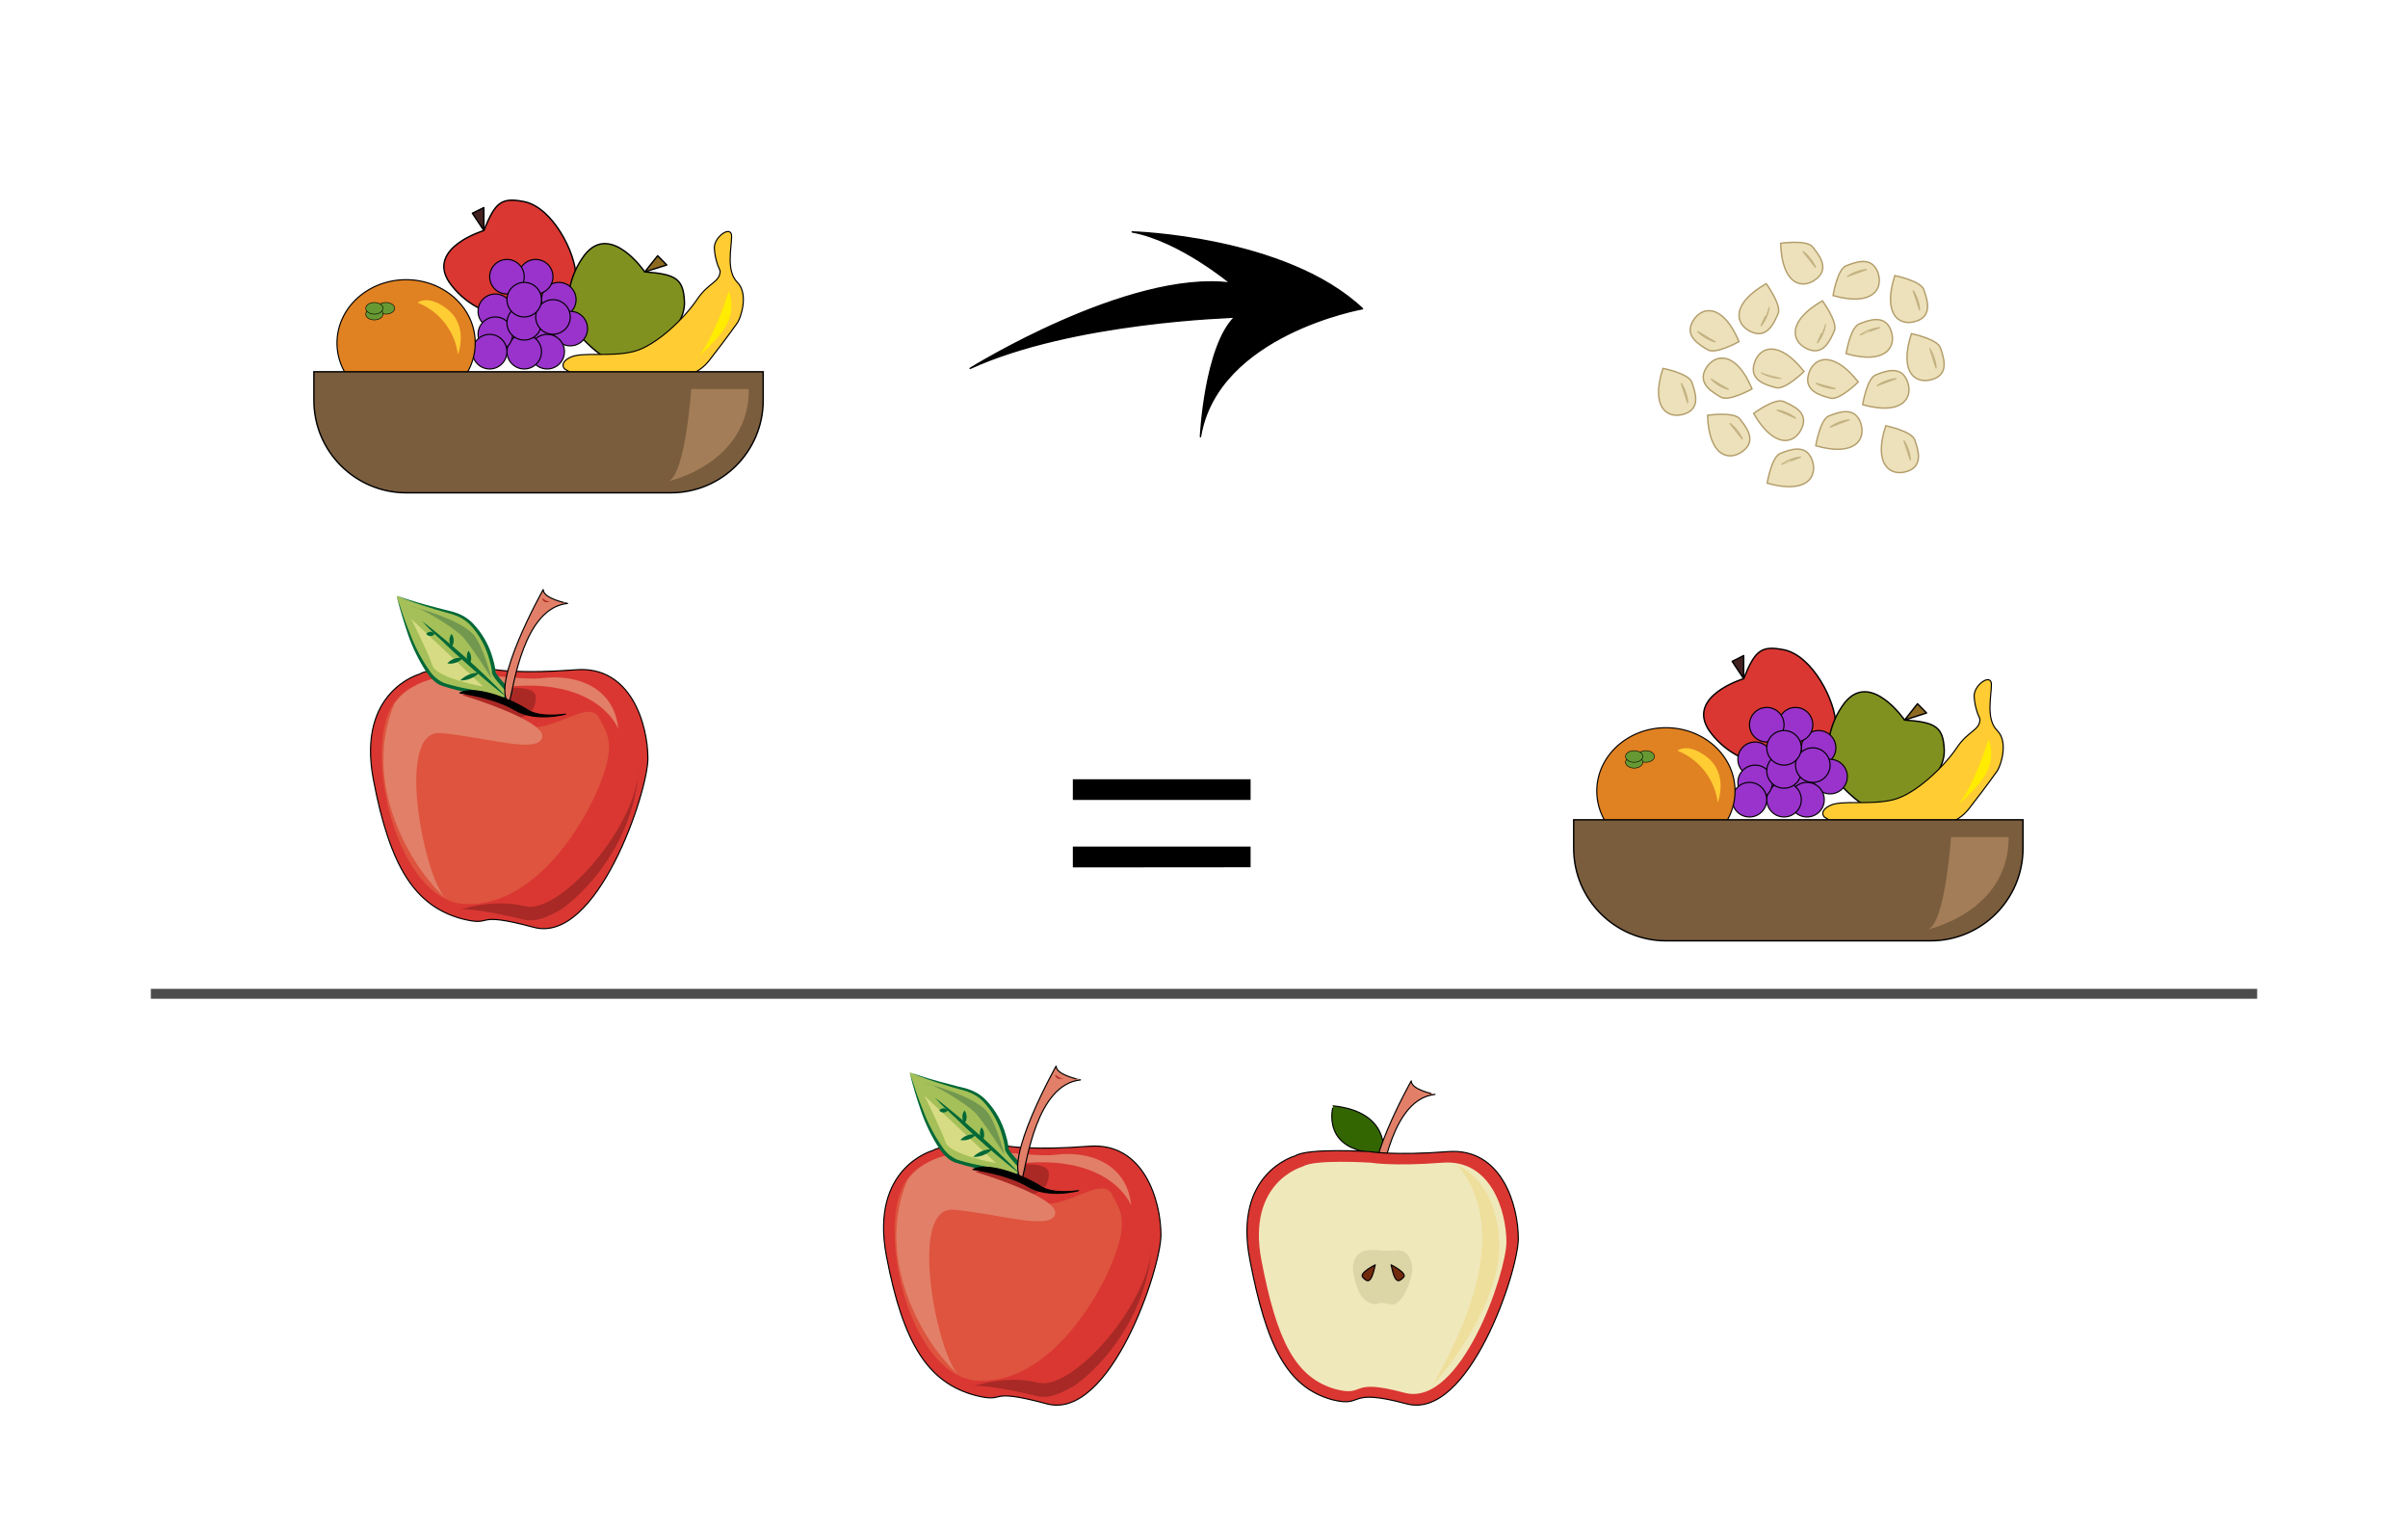 <?xml version="1.0" encoding="utf-8"?>
<!-- Generator: Adobe Illustrator 23.0.4, SVG Export Plug-In . SVG Version: 6.00 Build 0)  -->
<svg version="1.1" id="Layer_1" xmlns="http://www.w3.org/2000/svg" xmlns:xlink="http://www.w3.org/1999/xlink" x="0px" y="0px"
	 viewBox="0 0 1700 1080" style="enable-background:new 0 0 1700 1080;" xml:space="preserve">
<style type="text/css">
	.st0{fill:#DA3732;stroke:#000000;stroke-linejoin:round;}
	.st1{fill:#442222;stroke:#000000;stroke-linejoin:round;}
	.st2{fill:#819120;stroke:#000000;stroke-linejoin:round;}
	.st3{fill:#8E6A21;stroke:#000000;stroke-linejoin:round;}
	.st4{fill:#9933CC;stroke:#000000;stroke-width:0.8;stroke-miterlimit:10;}
	.st5{fill:#FFCC33;stroke:#000000;stroke-width:0.8;stroke-linecap:round;stroke-linejoin:round;}
	.st6{fill:#E08122;stroke:#000000;stroke-width:0.8;stroke-miterlimit:10;}
	.st7{fill:#669933;stroke:#000000;stroke-width:0.4;stroke-miterlimit:10;}
	.st8{fill:#7A5D3D;stroke:#000000;stroke-miterlimit:10;}
	.st9{fill:#FFCC33;}
	.st10{fill:#FFEC00;}
	.st11{fill:#A37D57;}
	.st12{stroke:#000000;stroke-linejoin:round;}
	.st13{fill:#DA3732;stroke:#000000;stroke-width:0.8;stroke-linejoin:round;}
	.st14{fill:#DE543E;}
	.st15{fill:#AB2925;}
	.st16{fill:#E27F68;}
	.st17{fill:#A5C058;}
	.st18{fill:#006837;}
	.st19{fill:#72974F;}
	.st20{fill:#D7DC84;}
	.st21{fill:#E27F68;stroke:#000000;stroke-width:0.8;stroke-linecap:round;stroke-linejoin:round;}
	.st22{stroke:#000000;stroke-width:0.8;stroke-linecap:round;stroke-linejoin:round;}
	.st23{fill:#A82925;}
	.st24{opacity:0.7;fill:none;stroke:#000000;stroke-width:7;stroke-miterlimit:10;enable-background:new    ;}
	.st25{fill:#336600;stroke:#000000;stroke-width:0.8;stroke-linecap:round;stroke-linejoin:round;}
	.st26{fill:#EFE8BB;}
	.st27{opacity:0.28;fill:#ADA471;enable-background:new    ;}
	.st28{fill:#722A0D;stroke:#000000;stroke-width:0.8;stroke-linejoin:round;}
	.st29{fill:#EFDF9C;}
	.st30{fill:#ECE1BA;stroke:#B39D6A;stroke-miterlimit:10;}
	.st31{opacity:0.72;fill:#ECE1BA;stroke:#B39D6A;stroke-width:0.81;stroke-linejoin:bevel;enable-background:new    ;}
</style>
<g id="fruits">
	<path class="st0" d="M341.6,162.7c0,0-40.7,12.2-24.4,36.6c10.3,14.6,26.8,23.7,44.7,24.4c0,0,44.7-12.2,44.7-28.5
		s-16.3-48.8-36.6-52.9C354.1,139.2,349.7,142.4,341.6,162.7z"/>
	<polygon class="st1" points="333.5,150.5 341.6,162.7 341.6,146.5 	"/>
	<path class="st2" d="M455.2,191.9c0,0-24-35.1-42.3-12.2c-10.9,14.3-14.5,32.8-9.7,50.1c0,0,24.4,31.4,40.1,26.5
		C459,251.4,484,232,483.2,213C482.5,196.6,477,193.5,455.2,191.9z"/>
	<polygon class="st3" points="464.3,180.5 455.2,191.9 470.7,187 	"/>
	<circle class="st4" cx="382.3" cy="231.9" r="12.2"/>
	<circle class="st4" cx="370.1" cy="215.6" r="12.2"/>
	<circle class="st4" cx="361.9" cy="235.9" r="12.2"/>
	<circle class="st4" cx="394.5" cy="211.5" r="12.2"/>
	<circle class="st4" cx="378.2" cy="195.3" r="12.2"/>
	<circle class="st4" cx="357.9" cy="195.3" r="12.2"/>
	<circle class="st4" cx="402.6" cy="231.9" r="12.2"/>
	<circle class="st4" cx="386.3" cy="248.2" r="12.2"/>
	<circle class="st4" cx="370.1" cy="248.2" r="12.2"/>
	<circle class="st4" cx="349.7" cy="219.7" r="12.2"/>
	<circle class="st4" cx="349.7" cy="235.9" r="12.2"/>
	<circle class="st4" cx="345.7" cy="248.2" r="12.2"/>
	<circle class="st4" cx="370.1" cy="227.8" r="12.2"/>
	<circle class="st4" cx="390.4" cy="223.7" r="12.2"/>
	<circle class="st4" cx="370.1" cy="211.5" r="12.2"/>
	<path class="st5" d="M508.4,191.2c-2.4-5.1-3.8-10.6-4.1-16.3c0-8.1,12.2-16.3,12.2-8.1c0,8.1-4.1,24.4,4.1,32.5
		c8.1,8.1,2.4,25.1,0,28.5c-7,9.9-15,20.3-19.9,26.6c-3.3,4.3-7.7,7.6-12.7,9.6c-16.6,6.7-55.3,18-89.5-3.7c0,0-4.1-4.1,4.1-8.1
		c8.1-4.1,28.5,0,44.7-4.1c16.3-4.1,36.6-24.4,44.7-36.6C500.1,199.3,508.4,199.3,508.4,191.2z"/>
	<ellipse class="st6" cx="286.7" cy="242.1" rx="48.8" ry="44.7"/>
	<ellipse class="st7" cx="272.5" cy="217.6" rx="6.1" ry="4.1"/>
	<ellipse class="st7" cx="264.3" cy="221.7" rx="6.1" ry="4.1"/>
	<ellipse class="st7" cx="264.3" cy="217.6" rx="6.1" ry="4.1"/>
	<path class="st8" d="M221.6,262.4h317.2l0,0v20.1c0,36.1-29.2,65.3-65.3,65.3H286.9c-36.1,0-65.3-29.2-65.3-65.3l0,0L221.6,262.4
		L221.6,262.4z"/>
	<path class="st9" d="M294.8,213.6c15.4,6.1,26.3,20.1,28.5,36.6c0,0,8.1-20.3-8.1-32.5C301.8,207.6,294.8,213.6,294.8,213.6z"/>
	<path class="st10" d="M510.4,217.6c0,0-12.2,32.5-20.3,36.6c0,0,20.3-16.3,24.4-28.5c2.5-6.5,2.5-13.8,0-20.3L510.4,217.6z"/>
	<path class="st11" d="M528.7,274.6H488c0,0-4.1,61-16.3,65.1C471.8,339.7,528.7,327.5,528.7,274.6z"/>
</g>
<g id="fruits_1_">
	<path class="st0" d="M1231,479c0,0-40.7,12.2-24.4,36.6c10.3,14.6,26.8,23.7,44.7,24.4c0,0,44.7-12.2,44.7-28.5
		s-16.3-48.8-36.6-52.9C1243.5,455.5,1239.1,458.7,1231,479z"/>
	<polygon class="st1" points="1222.9,466.8 1231,479 1231,462.7 	"/>
	<path class="st2" d="M1344.6,508.2c0,0-24-35.1-42.3-12.2c-10.9,14.3-14.5,32.8-9.7,50.1c0,0,24.4,31.4,40.1,26.5
		s40.7-24.4,39.9-43.4C1371.9,512.9,1366.4,509.7,1344.6,508.2z"/>
	<polygon class="st3" points="1353.7,496.7 1344.6,508.2 1360.1,503.2 	"/>
	<circle class="st4" cx="1271.7" cy="548.1" r="12.2"/>
	<circle class="st4" cx="1259.5" cy="531.9" r="12.2"/>
	<circle class="st4" cx="1251.3" cy="552.2" r="12.2"/>
	<circle class="st4" cx="1283.9" cy="527.8" r="12.2"/>
	<circle class="st4" cx="1267.6" cy="511.5" r="12.2"/>
	<circle class="st4" cx="1247.3" cy="511.5" r="12.2"/>
	<circle class="st4" cx="1292" cy="548.1" r="12.2"/>
	<circle class="st4" cx="1275.7" cy="564.4" r="12.2"/>
	<circle class="st4" cx="1259.5" cy="564.4" r="12.2"/>
	<circle class="st4" cx="1239.1" cy="535.9" r="12.2"/>
	<circle class="st4" cx="1239.1" cy="552.2" r="12.2"/>
	<circle class="st4" cx="1235.1" cy="564.4" r="12.2"/>
	<circle class="st4" cx="1259.5" cy="544.1" r="12.2"/>
	<circle class="st4" cx="1279.8" cy="540" r="12.2"/>
	<circle class="st4" cx="1259.5" cy="527.8" r="12.2"/>
	<path class="st5" d="M1397.8,507.5c-2.4-5.1-3.8-10.6-4.1-16.3c0-8.1,12.2-16.3,12.2-8.1s-4.1,24.4,4.1,32.5s2.4,25.1,0,28.5
		c-7,9.9-15,20.3-19.9,26.6c-3.3,4.3-7.7,7.6-12.7,9.6c-16.6,6.7-55.3,18-89.5-3.7c0,0-4.1-4.1,4.1-8.1c8.1-4.1,28.5,0,44.7-4.1
		c16.3-4.1,36.6-24.4,44.7-36.6C1389.5,515.6,1397.8,515.6,1397.8,507.5z"/>
	<ellipse class="st6" cx="1176.1" cy="558.3" rx="48.8" ry="44.7"/>
	<ellipse class="st7" cx="1161.9" cy="533.9" rx="6.1" ry="4.1"/>
	<ellipse class="st7" cx="1153.7" cy="538" rx="6.1" ry="4.1"/>
	<ellipse class="st7" cx="1153.7" cy="533.9" rx="6.1" ry="4.1"/>
	<path class="st8" d="M1111,578.6h317.2l0,0v20.1c0,36.1-29.2,65.3-65.3,65.3h-186.6c-36.1,0-65.3-29.2-65.3-65.3l0,0L1111,578.6
		L1111,578.6z"/>
	<path class="st9" d="M1184.2,529.8c15.4,6.1,26.3,20.1,28.5,36.6c0,0,8.1-20.3-8.1-32.5C1191.2,523.9,1184.2,529.8,1184.2,529.8z"
		/>
	<path class="st10" d="M1399.8,533.9c0,0-12.2,32.5-20.3,36.6c0,0,20.3-16.3,24.4-28.5c2.5-6.5,2.5-13.8,0-20.3L1399.8,533.9z"/>
	<path class="st11" d="M1418.1,590.8h-40.7c0,0-4.1,61-16.3,65.1C1361.2,655.9,1418.1,643.7,1418.1,590.8z"/>
</g>
<title>Artboard 3</title>
<path class="st12" d="M684.9,260c0,0,111.4-69.3,183.7-60.2c0,0-36.1-30.1-69.3-36.1c0,0,108.4,3,162.6,54.2
	c0,0-102.4,18.1-114.4,90.3c0,0,3-63.2,24.1-84.3C871.6,223.9,757.2,226.9,684.9,260z"/>
<g id="apple">
	<path class="st13" d="M296.4,475.7c0,0-44.7,11.9-32.8,74.5c11.9,62.6,29.8,89.4,62.6,98.3c23.8,6,6-6,50.7,6
		c44.7,11.9,80.5-95.4,80.5-119.2s-11.9-65.6-50.7-62.6c-38.7,3-56.6,0-56.6,0S305.3,469.7,296.4,475.7z"/>
	<path class="st14" d="M330.7,498c0,0,32.8,17.9,50.7,14.9c17.9-3,35.8-17.9,41.7-6c6,11.9,11.9,17.9,0,47.7S375.4,641,327.7,638
		S256.2,530.7,277,497.9C297.9,465.2,330.7,498,330.7,498z"/>
	<path class="st15" d="M321.7,492.1c0,0,56.6-14.9,56.6,0S363.5,507,363.5,507S342.6,492.1,321.7,492.1z"/>
	<path class="st16" d="M436.5,514.4c0,0-17.9-47.7-110.3-23.8c0,0,59.6,17.9,56.6,29.8c-3,11.9-38.7,0-71.5-3s-11.9,101.3,3,116.2
		c-23.8-20.9-59.6-80.5-35.8-137.1c23.8-32.8,80.5-14.9,104.3-17.9C406.7,475.7,433.5,484.6,436.5,514.4z"/>
	<g>
		<path class="st17" d="M280,420.5c0,0,14.9,56.6,32.8,62.6s35.8,6,41.7,11.9l6-6c0,0-11.9-11.9-11.9-14.9s-6-35.8-29.8-41.7
			C305.6,429.3,292.7,425.3,280,420.5z"/>
		<path class="st18" d="M280,420.5c3,9.2,6,18.4,9.7,27.3c3.4,9,7.9,17.5,13.4,25.4c2.5,3.9,6.1,6.9,10.3,8.8
			c4.6,1.5,9.2,2.7,13.9,3.6l14.2,2.8c2.4,0.5,4.8,1.1,7.2,1.9c2.5,0.7,4.9,2,6.9,3.8h-2.1l6-6v2.1c-3.4-3.4-6.6-7-9.6-10.8
			c-0.8-1-1.5-2.1-2.1-3.2c-0.2-0.4-0.3-0.7-0.4-1.1c-0.1-0.2-0.1-0.5-0.1-0.7V474c0-0.4-0.1-1.1-0.2-1.6c-0.4-2.3-0.9-4.5-1.6-6.8
			c-2.4-9-6.9-17.3-13.2-24.2c-3.2-3.4-7.2-5.9-11.6-7.4c-2.1-0.8-4.5-1.3-6.8-2s-4.6-1.3-6.9-2C297.8,427.2,288.8,424.2,280,420.5z
			 M280,420.5c8.9,3,18.1,5.8,27.3,8.1l6.9,1.8c2.3,0.6,4.6,1,6.9,1.8c4.7,1.5,9,4,12.5,7.5c6.8,7,11.7,15.6,14.3,25
			c0.7,2.3,1.3,4.7,1.7,7.1c0.1,0.6,0.2,1.3,0.2,1.9v0.4l0,0c0.1,0.2,0.1,0.4,0.2,0.6c0.5,1,1.2,1.9,1.8,2.7
			c2.9,3.6,6.1,7.1,9.4,10.4l1,1l-1,1l-6,6l-1,1l-1.1-1c-1.7-1.4-3.6-2.5-5.7-3.1c-2.2-0.7-4.5-1.4-6.9-1.8l-14.2-3
			c-4.8-1-9.5-2.3-14.1-3.8c-2.5-0.9-4.7-2.3-6.5-4.2c-1.8-1.7-3.4-3.7-4.8-5.7c-5.3-8.2-9.6-17-12.8-26.2
			C285.1,439.1,282.3,429.9,280,420.5z"/>
	</g>
	<path class="st19" d="M290.4,428c0,0,35.8,8.9,44.7,20.9c6.4,8.6,11.9,29.8,11.9,29.8s-14.9-23.8-20.9-29.8
		C320.2,442.9,296.4,428,290.4,428z"/>
	<path class="st20" d="M290.4,436.9l50.7,47.7c0,0-32.8-6-35.8-14.9C302.4,460.8,290.4,436.9,290.4,436.9z"/>
	<path class="st18" d="M297.9,438.4c5.4,4,10.5,8.3,15.7,12.6s10.1,8.7,15.1,13.1s9.9,8.9,14.7,13.6l7.2,7c2.3,2.4,4.7,4.8,7,7.2
		c-2.7-2-5.3-4.1-7.9-6.2l-7.7-6.4c-5.1-4.3-10.1-8.7-15.1-13.2c-5-4.4-9.9-8.9-14.7-13.7C307.2,447.9,302.4,443.3,297.9,438.4z"/>
	<path class="st18" d="M318.8,447.4c1,1.3,1.5,3,1.5,4.6c0,1.7-0.5,3.3-1.5,4.6c-1-1.3-1.5-2.9-1.5-4.6
		C317.2,450.3,317.8,448.7,318.8,447.4z"/>
	<path class="st18" d="M326.8,464.4c-1.3,1.5-3.1,2.7-5,3.3c-1.9,0.7-4,0.9-6,0.5c1.3-1.5,3.1-2.7,5-3.3
		C322.7,464.2,324.8,464.1,326.8,464.4z"/>
	<path class="st18" d="M338.3,474.8c-1.7,1.8-3.8,3.2-6.1,4.1c-2.3,1-4.8,1.4-7.3,1.3c3.6-3.6,8.5-5.5,13.6-5.4H338.3z"/>
	<path class="st18" d="M306.9,447.4c-0.7,0.9-1.8,1.5-3,1.5s-2.3-0.6-3-1.5c0.7-0.9,1.8-1.5,3-1.5S306.2,446.5,306.9,447.4z"/>
	<path class="st18" d="M331.5,468.7c-2.2-2.6-2.6-6.4-0.8-9.4c1.1,1.2,1.8,2.8,1.9,4.5C332.8,465.5,332.4,467.2,331.5,468.7z"/>
	<path class="st21" d="M383.5,416.1c0,0-37.9,67.5-24.1,80.5c3.4-12.9,10.3-67.5,41.3-70.7C400.7,425.8,383.5,422.6,383.5,416.1z"/>
	<path class="st22" d="M324.7,489.1c0,0,23.8,3,38.7,11.9c14.9,8.9,35.8,3,35.8,3s-17.9,3-26.8-3C363.5,495,336.6,483.1,324.7,489.1
		z"/>
	<path class="st23" d="M323.2,642.6c0,0,23.8-8.9,47.7-3c23.8,6,80.5-56.6,80.5-101.3c-3,65.6-51.3,101.6-56.6,104.3
		c-6,3-14.9,8.9-25.6,6.3C355,645.3,326.2,639.6,323.2,642.6z"/>
	<path class="st15" d="M382.8,422c1.6,1.6,3.7,2.7,6,3h-3C384.2,425,382.8,423.7,382.8,422z"/>
</g>
<g id="apple_1_">
	<path class="st13" d="M658.6,812c0,0-44.7,11.9-32.8,74.5s29.8,89.4,62.6,98.3c23.8,6,6-6,50.7,6c44.7,11.9,80.5-95.4,80.5-119.2
		S807.7,806,768.9,809c-38.7,3-56.6,0-56.6,0S667.5,806.1,658.6,812z"/>
	<path class="st14" d="M692.8,834.4c0,0,32.8,17.9,50.7,14.9s35.8-17.9,41.7-6c6,11.9,11.9,17.9,0,47.7s-47.7,86.4-95.4,83.4
		s-71.5-107.3-50.7-140.1C660.1,801.6,692.8,834.4,692.8,834.4z"/>
	<path class="st15" d="M683.9,828.4c0,0,56.6-14.9,56.6,0s-14.9,14.9-14.9,14.9S704.8,828.4,683.9,828.4z"/>
	<path class="st16" d="M798.6,850.8c0,0-17.9-47.7-110.3-23.8c0,0,59.6,17.9,56.6,29.8c-3,11.9-38.7,0-71.5-3s-11.9,101.3,3,116.2
		c-23.8-20.9-59.6-80.5-35.8-137.1C664.5,800.1,721.1,818,745,815C768.8,812,795.6,821,798.6,850.8z"/>
	<g>
		<path class="st17" d="M642.2,756.9c0,0,14.9,56.6,32.8,62.6c17.9,6,35.8,6,41.7,11.9l6-6c0,0-11.9-11.9-11.9-14.9
			s-6-35.8-29.8-41.7C667.8,765.6,654.8,761.7,642.2,756.9z"/>
		<path class="st18" d="M642.2,756.9c3,9.2,6,18.4,9.7,27.3c3.4,9,7.9,17.5,13.4,25.4c2.5,3.9,6.1,6.9,10.3,8.8
			c4.6,1.5,9.2,2.7,13.9,3.6l14.2,2.8c2.4,0.5,4.8,1.1,7.2,1.9c2.5,0.7,4.9,2,6.9,3.8h-2.1l6-6v2.1c-3.4-3.4-6.6-7-9.6-10.8
			c-0.8-1-1.5-2.1-2.1-3.2c-0.2-0.4-0.3-0.7-0.4-1.1c-0.1-0.2-0.1-0.5-0.1-0.7v-0.4c0-0.4-0.1-1.1-0.2-1.6c-0.4-2.3-0.9-4.5-1.6-6.8
			c-2.4-9-6.9-17.3-13.2-24.2c-3.2-3.4-7.2-5.9-11.6-7.4c-2.1-0.8-4.5-1.3-6.8-2s-4.6-1.3-6.9-2C660,763.6,650.9,760.6,642.2,756.9z
			 M642.2,756.9c8.9,3,18.1,5.8,27.3,8.1l6.9,1.8c2.3,0.6,4.6,1,6.9,1.8c4.7,1.5,9,4,12.5,7.5c6.8,7,11.7,15.6,14.3,25
			c0.7,2.3,1.3,4.7,1.7,7.1c0.1,0.6,0.2,1.3,0.2,1.9v0.4l0,0c0.1,0.2,0.1,0.4,0.2,0.6c0.5,1,1.2,1.9,1.8,2.7
			c2.9,3.6,6.1,7.1,9.4,10.4l1,1l-1,1l-6,6l-1,1l-1.1-1c-1.7-1.4-3.6-2.5-5.7-3.1c-2.2-0.7-4.5-1.4-6.9-1.8l-14.2-3
			c-4.8-1-9.5-2.3-14.1-3.8c-2.5-0.9-4.7-2.3-6.5-4.2c-1.8-1.7-3.4-3.7-4.8-5.7c-5.3-8.2-9.6-17-12.8-26.2
			C647.2,775.5,644.4,766.2,642.2,756.9z"/>
	</g>
	<path class="st19" d="M652.6,764.3c0,0,35.8,8.9,44.7,20.9c6.4,8.6,11.9,29.8,11.9,29.8s-14.9-23.8-20.9-29.8
		S658.6,764.3,652.6,764.3z"/>
	<path class="st20" d="M652.6,773.3l50.7,47.7c0,0-32.8-6-35.8-14.9C664.5,797.1,652.6,773.3,652.6,773.3z"/>
	<path class="st18" d="M660.1,774.8c5.4,4,10.5,8.3,15.7,12.6c5.1,4.3,10.1,8.7,15.1,13.1c5,4.4,9.9,8.9,14.7,13.6l7.2,7
		c2.3,2.4,4.7,4.8,7,7.2c-2.7-2-5.3-4.1-7.9-6.2l-7.7-6.4c-5.1-4.3-10.1-8.7-15.1-13.2c-5-4.4-9.9-8.9-14.7-13.7
		C669.4,784.3,664.5,779.7,660.1,774.8z"/>
	<path class="st18" d="M680.9,783.7c1,1.3,1.5,3,1.5,4.6c0,1.7-0.5,3.3-1.5,4.6c-1-1.3-1.5-2.9-1.5-4.6
		C679.4,786.7,679.9,785,680.9,783.7z"/>
	<path class="st18" d="M689,800.8c-1.3,1.5-3.1,2.7-5,3.3c-1.9,0.7-4,0.9-6,0.5c1.3-1.5,3.1-2.7,5-3.3
		C684.9,800.6,687,800.4,689,800.8z"/>
	<path class="st18" d="M700.5,811.1c-1.7,1.8-3.8,3.2-6.1,4.1c-2.3,1-4.8,1.4-7.3,1.3c3.6-3.6,8.5-5.5,13.6-5.4L700.5,811.1
		L700.5,811.1z"/>
	<path class="st18" d="M669.1,783.7c-0.7,0.9-1.8,1.5-3,1.5s-2.3-0.6-3-1.5c0.7-0.9,1.8-1.5,3-1.5
		C667.3,782.3,668.4,782.8,669.1,783.7z"/>
	<path class="st18" d="M693.7,805c-2.2-2.6-2.6-6.4-0.8-9.4c1.1,1.2,1.8,2.8,1.9,4.5C694.9,801.8,694.6,803.5,693.7,805z"/>
	<path class="st21" d="M745.6,752.4c0,0-37.9,67.5-24.1,80.5c3.4-12.9,10.3-67.5,41.3-70.7C762.9,762.1,745.6,758.9,745.6,752.4z"/>
	<path class="st22" d="M686.9,825.4c0,0,23.8,3,38.7,11.9s35.8,3,35.8,3s-17.9,3-26.8-3S698.8,819.5,686.9,825.4z"/>
	<path class="st23" d="M685.4,978.9c0,0,23.8-8.9,47.7-3c23.8,6,80.5-56.6,80.5-101.3c-3,65.6-51.3,101.6-56.6,104.3
		c-6,3-14.9,8.9-25.6,6.3C717.2,981.6,688.4,975.9,685.4,978.9z"/>
	<path class="st15" d="M745,758.4c1.6,1.6,3.7,2.7,6,3h-3C746.3,761.4,745,760,745,758.4z"/>
</g>
<path d="M757.4,564.6V550h125.5v14.6H757.4z M757.4,612.2v-14.7h125.5v14.6L757.4,612.2z"/>
<line class="st24" x1="106.5" y1="701.4" x2="1593.5" y2="701.4"/>
<g>
	<path class="st25" d="M976.6,814c0,0,5.1-29.3-35.4-33.5C941.2,780.4,931.1,814,976.6,814z"/>
	<path class="st21" d="M996.3,762.9c0,0-37.1,66.1-23.6,78.8c3.4-12.7,10.1-66.1,40.4-69.3C1013.2,772.4,996.3,769.3,996.3,762.9z"
		/>
	<path class="st13" d="M914.4,815.8c0,0-43.8,11.7-32.1,72.9c11.7,61.3,26.3,90.4,58.3,99.2c23.3,5.8,8.8-8.8,52.5,2.9
		c43.8,11.7,78.8-93.4,78.8-116.7s-11.7-64.2-49.6-61.3s-55.4,0-55.4,0S923.1,810,914.4,815.8z"/>
	<path class="st26" d="M919.8,823.3c0,0-40,10.6-29.2,66.5s23.6,82.8,52.8,90.8c21.3,5.3,8.3-8.3,48.2,2.4
		c39.9,10.6,71.9-85.2,71.9-106.4s-10.6-58.7-45.2-56c-34.6,2.7-50.6,0-50.6,0S927.8,818,919.8,823.3z"/>
	<path class="st27" d="M962.6,883.1c0,0-9.6,2.6-7,16s6.4,19.2,13.4,21.1c5.1,1.3,2.5-2.2,12.1,0.3c9.6,2.6,16-19.5,16-24.6
		s-2.6-14.1-10.9-13.4c-4,0.4-8.1,0.4-12.1,0C974.1,882.4,964.5,881.8,962.6,883.1z"/>
	<path class="st28" d="M970.9,892.7c0,0-11.7,5.8-8.8,8.8S967.9,907.3,970.9,892.7z"/>
	<path class="st28" d="M982.1,892.7c0,0,11.7,5.8,8.8,8.8C987.9,904.4,985,907.3,982.1,892.7z"/>
	<path class="st29" d="M1029.2,822.7c0,0,26.3,8.8,29.2,52.5c2.9,43.8-40.8,96.3-46.7,102.1C1020.5,959.8,1073,875.2,1029.2,822.7z"
		/>
</g>
<g>
	<path class="st30" d="M1273.6,262.2c0,0-13.4,13.2-19.8,11.4c-6.4-1.8-18.9-4.7-15.4-16.9C1241.9,244.5,1255.9,239.5,1273.6,262.2z
		"/>
	<path class="st31" d="M1243.5,263.1c4.2,2.5,9.1,3.9,14,3.9C1257.5,267,1245,263.5,1243.5,263.1z"/>
	<path class="st30" d="M1311.9,269.6c0,0-13.3,13.2-19.7,11.4c-6.4-1.8-18.9-4.7-15.4-16.9C1280.3,251.9,1294.2,247,1311.9,269.6z"
		/>
	<path class="st31" d="M1281.9,270.4c4.2,2.5,9.1,3.8,14,3.9C1295.8,274.3,1283.4,271,1281.9,270.4z"/>
	<path class="st30" d="M1286.6,212.3c0,0,11.1,15.2,8.4,21.2c-2.7,6-7.4,18-19,12.8C1264.4,241.1,1261.6,226.6,1286.6,212.3z"/>
	<path class="st31" d="M1282.9,242.1c3.1-3.9,5.2-8.5,5.9-13.4C1288.9,228.7,1283.7,240.8,1282.9,242.1z"/>
	<path class="st30" d="M1246.9,200.2c0,0,11.1,15.2,8.4,21.2c-2.7,6-7.4,18-19,12.8C1224.7,228.9,1221.9,214.5,1246.9,200.2z"/>
	<path class="st31" d="M1243.2,230.1c3.1-3.9,5.2-8.5,5.9-13.4C1249.2,216.7,1243.9,228.7,1243.2,230.1z"/>
	<path class="st30" d="M1236.9,274.5c0,0-16.4,9.2-22,5.8c-5.7-3.4-17-9.5-10.5-20.4C1210.9,249.1,1226,248,1236.9,274.5z"/>
	<path class="st31" d="M1207.9,267.4c3.5,3.6,7.8,6.2,12.6,7.5C1220.4,274.9,1209.1,268.4,1207.9,267.4z"/>
	<path class="st30" d="M1227.7,241.1c0,0-16.4,9.2-22,5.8s-17-9.5-10.5-20.4C1201.7,215.6,1216.6,214.5,1227.7,241.1z"/>
	<path class="st31" d="M1198.5,233.9c3.5,3.6,7.8,6.1,12.6,7.5C1211.1,241.4,1199.8,234.8,1198.5,233.9z"/>
	<path class="st30" d="M1238,291.8c0,0,15.1-11.2,21.2-8.4s18,7.3,12.8,18.9C1266.8,313.9,1252.4,316.7,1238,291.8z"/>
	<path class="st31" d="M1267.9,295.3c-3.9-3.1-8.6-5.2-13.5-5.9C1254.4,289.4,1266.5,294.5,1267.9,295.3z"/>
	<path class="st30" d="M1303.3,249.6c0,0,3-18.6,9.3-21c6.2-2.4,18-7.3,22.4,4.6C1339.3,245.1,1331,257.5,1303.3,249.6z"/>
	<path class="st31" d="M1327.2,231.2c-4.9,0.5-9.7,2.3-13.7,5.1C1313.5,236.4,1325.6,231.6,1327.2,231.2z"/>
	<path class="st30" d="M1247.6,341c0,0,3-18.6,9.3-21c6.2-2.4,18-7.3,22.4,4.6C1283.6,336.6,1275.4,348.9,1247.6,341z"/>
	<path class="st31" d="M1271.4,322.6c-4.9,0.5-9.5,2.3-13.5,5.1C1257.9,327.8,1269.8,323.1,1271.4,322.6z"/>
	<path class="st30" d="M1315,285.6c0,0,3-18.6,9.2-21c6.2-2.4,18-7.3,22.4,4.6S1342.7,293.4,1315,285.6z"/>
	<path class="st31" d="M1338.8,267.2c-4.9,0.5-9.7,2.3-13.7,5.1C1325.1,272.3,1337.2,267.6,1338.8,267.2z"/>
	<path class="st30" d="M1331.3,300.5c0,0,18.4,3.7,20.5,10s6.6,18.3-5.4,22.2S1322.3,327.8,1331.3,300.5z"/>
	<path class="st31" d="M1348.7,324.9c-0.3-5-1.9-9.8-4.6-14C1344.1,310.9,1348.3,323.3,1348.7,324.9z"/>
	<path class="st30" d="M1349.4,235.5c0,0,18.4,3.7,20.5,10c2.1,6.3,6.7,18.3-5.4,22.2S1340.5,263.1,1349.4,235.5z"/>
	<path class="st31" d="M1366.9,260c-0.3-5-1.9-9.8-4.6-14C1362.2,246.1,1366.5,258.5,1366.9,260z"/>
	<path class="st30" d="M1174,260c0,0,18.4,3.5,20.5,10c2.1,6.5,6.7,18.3-5.4,22.2S1165.1,287.5,1174,260z"/>
	<path class="st31" d="M1191.5,284.5c-0.3-5-1.9-9.8-4.6-14C1186.9,270.5,1191,282.9,1191.5,284.5z"/>
	<path class="st30" d="M1337.7,194.5c0,0,18.4,3.7,20.5,10c2.1,6.3,6.7,18.3-5.4,22.2C1340.8,230.7,1328.9,221.9,1337.7,194.5z"/>
	<path class="st31" d="M1355.2,219c-0.3-5-1.9-9.8-4.6-14C1350.6,205,1354.8,217.4,1355.2,219z"/>
	<path class="st30" d="M1281.9,314.6c0,0,3-18.5,9.2-21c6.2-2.4,18-7.3,22.4,4.6C1317.8,310.2,1309.5,322.5,1281.9,314.6z"/>
	<path class="st31" d="M1305.7,296.3c-4.9,0.5-9.7,2.3-13.7,5.2C1292,301.5,1304.1,296.7,1305.7,296.3z"/>
	<path class="st30" d="M1294.1,208.6c0,0,3-18.6,9.2-21c6.2-2.4,18-7.3,22.4,4.6C1330,204.1,1321.7,216.5,1294.1,208.6z"/>
	<path class="st31" d="M1317.8,190.2c-4.9,0.5-9.6,2.2-13.7,5.1C1304.2,195.4,1316.3,190.6,1317.8,190.2z"/>
	<path class="st30" d="M1257.1,171.7c0,0,18.6-2.7,22.6,2.6c4.1,5.2,12.4,15,2.4,22.7C1272.1,204.8,1257.9,200.5,1257.1,171.7z"/>
	<path class="st31" d="M1281.8,188.9c-1.9-4.6-5.1-8.5-9-11.5C1272.8,177.4,1280.9,187.6,1281.8,188.9z"/>
	<path class="st30" d="M1205.5,293.1c0,0,18.6-2.7,22.7,2.5s12.4,15,2.4,22.7C1220.5,326.1,1206.4,321.8,1205.5,293.1z"/>
	<path class="st31" d="M1230.2,310.2c-2-4.6-5.1-8.5-9-11.5C1221.2,298.7,1229.3,308.9,1230.2,310.2z"/>
</g>
</svg>
